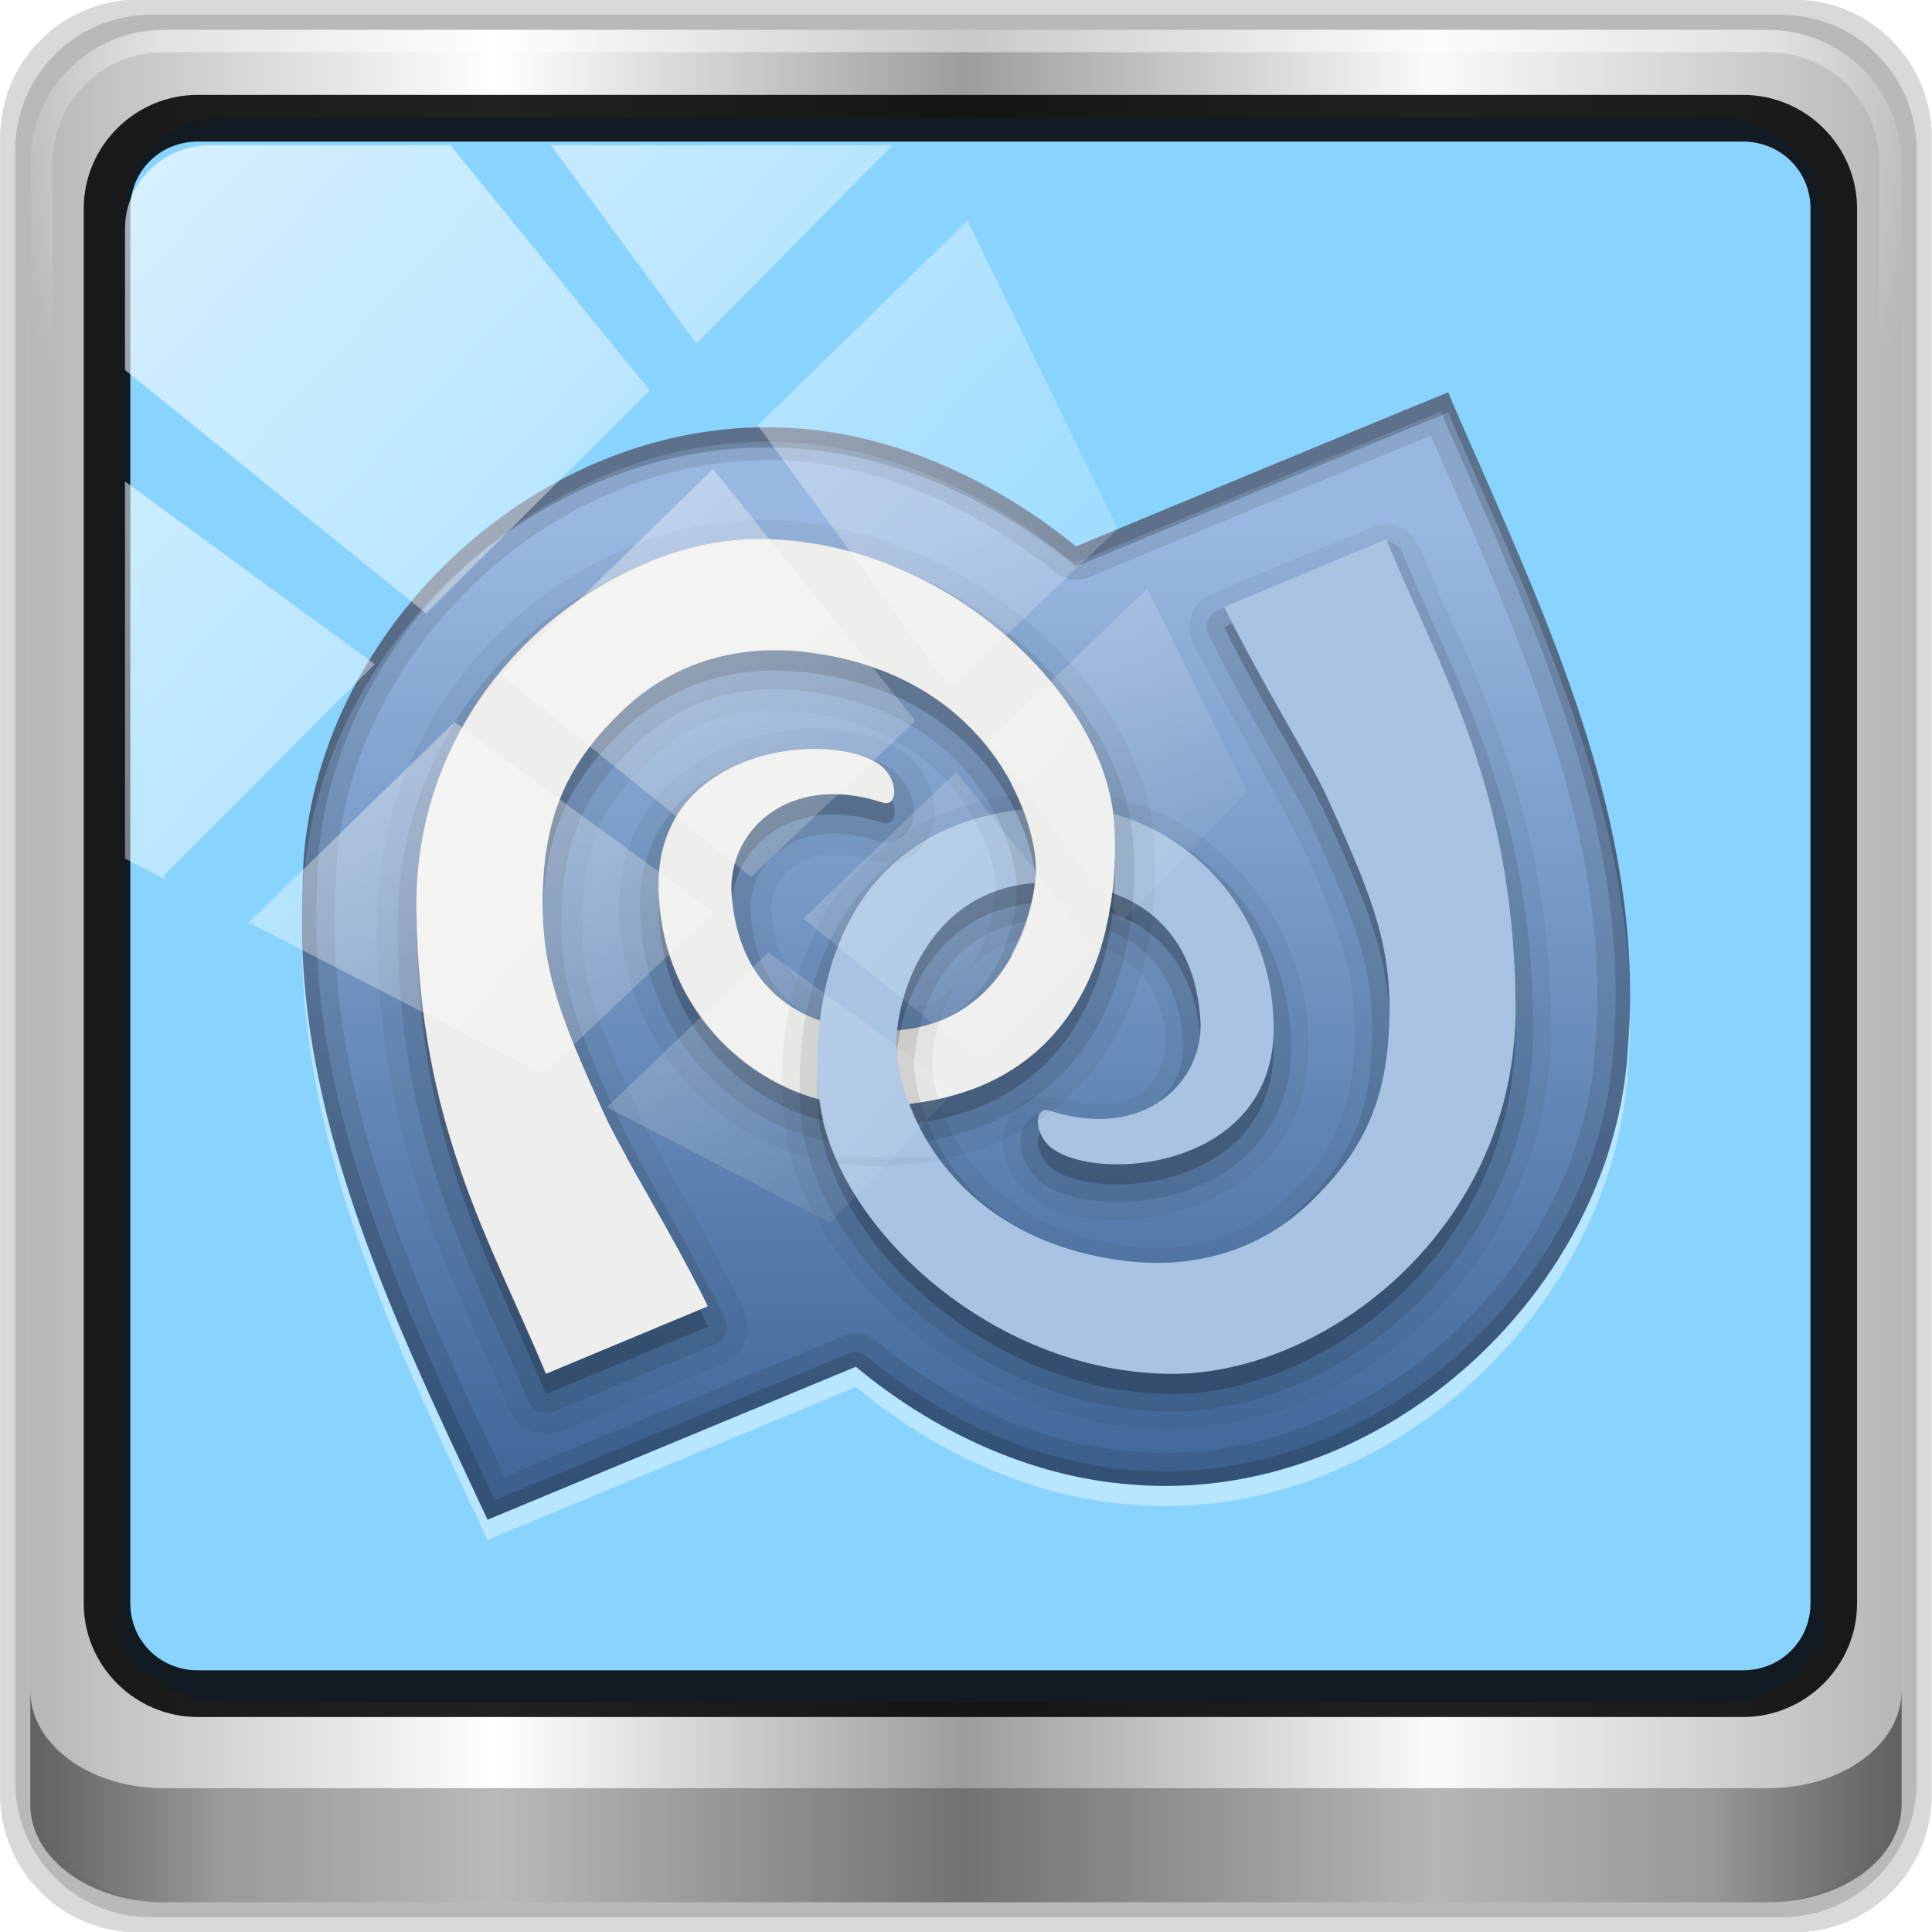 <?xml version="1.0" encoding="UTF-8" standalone="no"?>
<!-- Created with Inkscape (http://www.inkscape.org/) -->

<svg
   xmlns:dc="http://purl.org/dc/elements/1.1/"
   xmlns:cc="http://creativecommons.org/ns#"
   xmlns:rdf="http://www.w3.org/1999/02/22-rdf-syntax-ns#"
   xmlns:svg="http://www.w3.org/2000/svg"
   xmlns="http://www.w3.org/2000/svg"
   xmlns:xlink="http://www.w3.org/1999/xlink"
   xmlns:sodipodi="http://sodipodi.sourceforge.net/DTD/sodipodi-0.dtd"
   xmlns:inkscape="http://www.inkscape.org/namespaces/inkscape"
   width="96"
   height="96"
   id="svg2"
   version="1.1"
   inkscape:version="0.92.2 5c3e80d, 2017-08-06"
   sodipodi:docname="pattern-mono.svg">
  <script
     xlink:href=""
     id="script2985" />
  <defs
     id="defs4">
    <linearGradient
       id="linearGradient13990">
      <stop
         id="stop7736"
         offset="0"
         style="stop-color:#d0fcfb;stop-opacity:1;" />
      <stop
         id="stop7734"
         offset="0.125"
         style="stop-color:#4fe7e6;stop-opacity:1;" />
      <stop
         id="stop7732"
         offset="0.25"
         style="stop-color:#f5fdfd;stop-opacity:1;" />
      <stop
         style="stop-color:#b9e4ff;stop-opacity:1;"
         offset="1"
         id="stop13994" />
    </linearGradient>
    <linearGradient
       inkscape:collect="always"
       xlink:href="#linearGradient6139-0"
       id="linearGradient4098"
       gradientUnits="userSpaceOnUse"
       gradientTransform="matrix(1.135,0,0,1.134,-40.037,-46.788)"
       x1="6"
       y1="47"
       x2="90"
       y2="47" />
    <linearGradient
       id="linearGradient6139-0">
      <stop
         id="stop6141-2"
         offset="0"
         style="stop-color:#b7b7b7;stop-opacity:1;" />
      <stop
         style="stop-color:#ffffff;stop-opacity:1;"
         offset="0.25"
         id="stop6151-0" />
      <stop
         style="stop-color:#9d9d9d;stop-opacity:1;"
         offset="0.5"
         id="stop6147-1" />
      <stop
         id="stop6149-4"
         offset="0.75"
         style="stop-color:#fafafa;stop-opacity:1;" />
      <stop
         id="stop6143-4"
         offset="1"
         style="stop-color:#b7b7b7;stop-opacity:1;" />
    </linearGradient>
    <radialGradient
       inkscape:collect="always"
       xlink:href="#linearGradient4091-0-3-0-7"
       id="radialGradient4102"
       gradientUnits="userSpaceOnUse"
       gradientTransform="matrix(-1.217,0,0,-0.992,72.892,-67.903)"
       cx="48"
       cy="-27"
       fx="48"
       fy="-27"
       r="42" />
    <linearGradient
       id="linearGradient4091-0-3-0-7">
      <stop
         style="stop-color:#ffffff;stop-opacity:1;"
         offset="0"
         id="stop4093-3-6-4-2" />
      <stop
         id="stop4099-6-1-8-3"
         offset="0.8"
         style="stop-color:#ffffff;stop-opacity:1;" />
      <stop
         style="stop-color:#ffffff;stop-opacity:0;"
         offset="1"
         id="stop4095-1-0-7-9" />
    </linearGradient>
    <linearGradient
       inkscape:collect="always"
       xlink:href="#linearGradient3832-0-6-1-1"
       id="linearGradient4104"
       gradientUnits="userSpaceOnUse"
       gradientTransform="matrix(1.135,0,0,0.829,73.5,-20.037)"
       x1="-94"
       y1="82.984"
       x2="-10.188"
       y2="82.984" />
    <linearGradient
       id="linearGradient3832-0-6-1-1">
      <stop
         style="stop-color:#000000;stop-opacity:1;"
         offset="0"
         id="stop3834-6-3-7-1" />
      <stop
         id="stop3872-2-4"
         offset="0.1"
         style="stop-color:#000000;stop-opacity:0.588;" />
      <stop
         style="stop-color:#000000;stop-opacity:0.588;"
         offset="0.9"
         id="stop3844-6-2-7-6" />
      <stop
         style="stop-color:#000000;stop-opacity:1;"
         offset="1"
         id="stop3836-5-0-2-9" />
    </linearGradient>
    <filter
       id="filter3174-4"
       color-interpolation-filters="sRGB">
      <feGaussianBlur
         stdDeviation="1.71"
         id="feGaussianBlur3176-3" />
    </filter>
    <linearGradient
       gradientUnits="userSpaceOnUse"
       xlink:href="#linearGradient3873-7"
       id="linearGradient3879-8-8"
       y2="48"
       x2="80"
       y1="48"
       x1="16" />
    <linearGradient
       id="linearGradient3873-7">
      <stop
         offset="0"
         style="stop-color:#f0f0f0;stop-opacity:1"
         id="stop3875-0" />
      <stop
         offset="1"
         style="stop-color:#b4b4b4;stop-opacity:1"
         id="stop3877-20-4" />
    </linearGradient>
    <radialGradient
       gradientUnits="userSpaceOnUse"
       xlink:href="#linearGradient3674-5-0"
       id="radialGradient3682-9"
       fy="48"
       fx="48"
       r="32"
       cy="48"
       cx="48" />
    <linearGradient
       id="linearGradient3674-5-0">
      <stop
         offset="0"
         style="stop-color:#ffffff;stop-opacity:1"
         id="stop3676-0-2" />
      <stop
         offset="0.3"
         style="stop-color:#ffffff;stop-opacity:1"
         id="stop3684-9" />
      <stop
         offset="0.9"
         style="stop-color:#f0f0f0;stop-opacity:1"
         id="stop3925-8-3" />
      <stop
         offset="1"
         style="stop-color:#d2d2d2;stop-opacity:1"
         id="stop3678-8-8" />
    </linearGradient>
    <filter
       id="filter3944-7"
       color-interpolation-filters="sRGB">
      <feGaussianBlur
         stdDeviation="0.436"
         id="feGaussianBlur3946-6" />
    </filter>
    <radialGradient
       gradientUnits="userSpaceOnUse"
       xlink:href="#linearGradient3893-7"
       id="radialGradient3901-4"
       fy="46.058"
       fx="48.001"
       r="3"
       cy="46.058"
       cx="48.001" />
    <linearGradient
       id="linearGradient3893-7">
      <stop
         offset="0"
         style="stop-color:#ffffff;stop-opacity:1"
         id="stop3895-3" />
      <stop
         offset="1"
         style="stop-color:#a2a2a2;stop-opacity:1"
         id="stop3897-5" />
    </linearGradient>
    <linearGradient
       gradientTransform="matrix(0,1,-1,0,96,0)"
       gradientUnits="userSpaceOnUse"
       xlink:href="#linearGradient3899-9"
       id="linearGradient3905-4"
       y2="48"
       x2="83"
       y1="48"
       x1="13" />
    <linearGradient
       id="linearGradient3899-9">
      <stop
         offset="0"
         style="stop-color:#ffffff;stop-opacity:1"
         id="stop3901-8" />
      <stop
         offset="0.5"
         style="stop-color:#ffffff;stop-opacity:0.412"
         id="stop3981-6" />
      <stop
         offset="1"
         style="stop-color:#868686;stop-opacity:1"
         id="stop3903-5" />
    </linearGradient>
    <linearGradient
       gradientTransform="matrix(0,1,-1,0,96,0)"
       gradientUnits="userSpaceOnUse"
       xlink:href="#linearGradient3917-6-8"
       id="linearGradient3923-1-6"
       y2="48"
       x2="120"
       y1="48"
       x1="17" />
    <linearGradient
       id="linearGradient3917-6-8">
      <stop
         offset="0"
         style="stop-color:#000000;stop-opacity:1"
         id="stop3919-2" />
      <stop
         offset="1"
         style="stop-color:#000000;stop-opacity:0"
         id="stop3921-7" />
    </linearGradient>
    <linearGradient
       gradientUnits="userSpaceOnUse"
       xlink:href="#linearGradient3983-2"
       id="linearGradient3973-9"
       y2="60"
       x2="53"
       y1="60"
       x1="43" />
    <linearGradient
       id="linearGradient3983-2">
      <stop
         offset="0"
         style="stop-color:#ffffff;stop-opacity:1"
         id="stop3985-6" />
      <stop
         offset="1"
         style="stop-color:#868686;stop-opacity:1"
         id="stop3989-2" />
    </linearGradient>
    <radialGradient
       gradientUnits="userSpaceOnUse"
       xlink:href="#linearGradient3674-5-0"
       id="radialGradient3979-6"
       fy="60"
       fx="48"
       r="5"
       cy="60"
       cx="48" />
    <linearGradient
       id="linearGradient13087">
      <stop
         offset="0"
         style="stop-color:#ffffff;stop-opacity:1"
         id="stop13089" />
      <stop
         offset="0.3"
         style="stop-color:#ffffff;stop-opacity:1"
         id="stop13091" />
      <stop
         offset="0.9"
         style="stop-color:#f0f0f0;stop-opacity:1"
         id="stop13093" />
      <stop
         offset="1"
         style="stop-color:#d2d2d2;stop-opacity:1"
         id="stop13095" />
    </linearGradient>
    <clipPath
       id="clipPath2973-9">
      <rect
         style="fill:url(#linearGradient2977);fill-opacity:1;fill-rule:nonzero;stroke:none"
         id="rect2975-6"
         y="6"
         x="6"
         ry="6"
         rx="6"
         height="84"
         width="84" />
    </clipPath>
    <linearGradient
       inkscape:collect="always"
       xlink:href="#linearGradient12946"
       id="linearGradient12954"
       x1="9.078"
       y1="3.013"
       x2="56.28"
       y2="-34.779"
       gradientUnits="userSpaceOnUse" />
    <linearGradient
       inkscape:collect="always"
       id="linearGradient12946">
      <stop
         style="stop-color:#ffffff;stop-opacity:1;"
         offset="0"
         id="stop12948" />
      <stop
         style="stop-color:#ffffff;stop-opacity:0;"
         offset="1"
         id="stop12950" />
    </linearGradient>
    <linearGradient
       gradientTransform="scale(1.006,0.994)"
       gradientUnits="userSpaceOnUse"
       id="ButtonShadow-84"
       y2="7.017"
       x2="45.448"
       y1="92.54"
       x1="45.448">
      <stop
         offset="0"
         style="stop-color:#000000;stop-opacity:1"
         id="stop3750-2" />
      <stop
         offset="1"
         style="stop-color:#000000;stop-opacity:0.588"
         id="stop3752-62" />
    </linearGradient>
    <filter
       id="filter3174-04"
       color-interpolation-filters="sRGB">
      <feGaussianBlur
         stdDeviation="1.71"
         id="feGaussianBlur3176-25" />
    </filter>
    <linearGradient
       gradientTransform="matrix(-0.263,0,0,0.259,574.04,-3860.516)"
       gradientUnits="userSpaceOnUse"
       xlink:href="#linearGradient7985"
       id="linearGradient2983"
       y2="14844.775"
       x2="2128.552"
       y1="15026.778"
       x1="2128.552" />
    <linearGradient
       id="linearGradient7985">
      <stop
         offset="0"
         style="stop-color:#42699a;stop-opacity:1"
         id="stop7991" />
      <stop
         offset="1"
         style="stop-color:#99b8e1;stop-opacity:1"
         id="stop7989" />
    </linearGradient>
    <clipPath
       id="clipPath3939">
      <path
         style="opacity:0.472;fill:#00ffff;fill-opacity:1;fill-rule:evenodd;stroke:none"
         id="path3941"
         inkscape:connector-curvature="0"
         d="m 71.969,20 c -4.314,1.766 -18.155,7.513 -18.5,7.656 -3.87,-3.15 -8.912,-5.598 -14.125,-5.875 -12.646,-0.793 -24.276,10.395 -24.312,22.812 -0.555,11.18 4.563,21.529 9.188,31.406 3.869,-1.609 17.958,-7.446 18.312,-7.594 3.798,3.164 8.648,5.478 13.719,5.844 12.444,1.041 24.024,-9.655 24.656,-21.781 0.903,-11.343 -4.344,-21.858 -8.75,-32 C 72.092,20.311 72.033,20.158 71.969,20 z m -34.25,7.312 c 9.15,-0.001 17.201,7.683 17.625,14.062 0.356,5.345 -1.411,12.956 -10.156,13.969 0.324,0.863 0.769,1.77 1.406,2.656 L 41.5,58 c -0.414,-0.963 -0.668,-1.932 -0.781,-2.875 -4.223,-1.122 -7.977,-5.099 -8,-10.625 -0.03,-7.051 8.828,-7.733 11.062,-5.938 0.868,0.697 0.831,2.062 0.062,1.812 -4.772,-1.549 -7.719,1.526 -7.5,4.562 0.228,3.163 1.73,5.345 4.406,6.281 C 40.879,50.143 41.105,49.054 41.469,48 l 4.312,0 c -0.717,1.252 -1.077,2.61 -1.188,3.688 5.442,-0.419 6.996,-5.969 6.844,-8.312 -0.197,-3.033 -2.84,-9.298 -11.094,-10.438 -3.897,-0.538 -7.109,0.626 -9.469,2.906 -2.359,2.28 -3.712,4.664 -3.906,8.531 -0.2,4 0.693,6.345 3.094,11.594 0.857,1.874 3.239,5.651 5.094,9.438 L 27.125,68.75 C 24.396,62.165 20.768,56.379 20.688,45.625 20.604,34.515 30.161,27.313 37.719,27.312 z" />
    </clipPath>
    <linearGradient
       gradientTransform="translate(0.212,-0.181)"
       y2="14.514"
       x2="50.528"
       y1="-28.642"
       x1="2.771"
       gradientUnits="userSpaceOnUse"
       id="linearGradient4767"
       xlink:href="#linearGradient12946"
       inkscape:collect="always" />
    <clipPath
       clipPathUnits="userSpaceOnUse"
       id="clipPath4156-4-1">
      <path
         style="opacity:0.6;fill:#ffffff;fill-opacity:1;stroke:none"
         d="m 27.046,-55.695 -14.214,13.321 h 0.061 l 15.653,21.771 10.231,-10.546 C 38.562,-32.302 27.468,-54.819 27.046,-55.695 Z M 9.647,-39.383 -5.241,-25.321 15.988,-7.806 26.372,-18.383 Z m 31.491,12.951 -9.741,9.714 8.945,12.458 7.781,-7.555 z m -49.84,4.379 -13.754,12.982 26.283,13.846 0.061,-0.062 -0.123,-0.062 L 13.599,-5.401 -8.702,-22.053 Z m 38.015,7.401 -9.803,9.775 11.579,9.559 7.628,-7.401 -8.669,-11.009 z m 20.187,5.674 -7.383,7.216 6.188,8.542 5.82,-6.137 z m -32.195,6.322 -9.557,9.498 13.662,7.185 7.934,-7.678 z m 23.312,2.374 -7.107,6.938 8.363,6.907 5.361,-5.674 -0.061,-0.092 -0.092,0.123 -6.464,-8.203 z m -8.73,8.542 -7.505,7.339 10.354,5.458 c 1.397,-1.321 5.675,-6.123 5.851,-6.322 z"
         id="path4158-0-8"
         inkscape:connector-curvature="0" />
    </clipPath>
  </defs>
  <sodipodi:namedview
     id="base"
     pagecolor="#ffffff"
     bordercolor="#666666"
     borderopacity="1.0"
     inkscape:pageopacity="0.0"
     inkscape:pageshadow="2"
     inkscape:zoom="2.9347153"
     inkscape:cx="63.624586"
     inkscape:cy="108.6561"
     inkscape:current-layer="g12958"
     showgrid="true"
     inkscape:document-units="px"
     inkscape:grid-bbox="true"
     inkscape:showpageshadow="false"
     gridtolerance="1"
     guidetolerance="1"
     objecttolerance="1"
     inkscape:window-width="1280"
     inkscape:window-height="976"
     inkscape:window-x="0"
     inkscape:window-y="20"
     inkscape:window-maximized="1" />
  <g
     id="layer1"
     inkscape:label="Layer 1"
     inkscape:groupmode="layer"
     transform="translate(0,32)">
    <g
       transform="matrix(0.975,0,0,0.977,33.899,9.657)"
       id="g12958">
      <path
         inkscape:connector-curvature="0"
         id="path3315"
         d="m 55.463,-41.269 -82.003,0 c -3.786,0 -6.834,3.043 -6.834,6.823 l 0,81.88 c 0,3.78 3.048,6.823 6.834,6.823 l 82.003,0 c 3.786,0 6.834,-3.043 6.834,-6.823 l 0,-81.88 c 0,-3.78 -3.048,-6.823 -6.834,-6.823 z"
         style="opacity:0.15;fill:#000000;fill-opacity:1;fill-rule:nonzero;stroke:none;display:inline"
         transform="matrix(1.029,0,0,1.029,-0.42,-0.189)" />
      <path
         style="opacity:0.15;fill:#000000;fill-opacity:1;fill-rule:nonzero;stroke:none;display:inline"
         d="m 54.822,-40.522 -80.722,0 c -3.727,0 -6.727,2.996 -6.727,6.717 l 0,80.6 c 0,3.721 3,6.717 6.727,6.717 l 80.722,0 c 3.727,0 6.727,-2.996 6.727,-6.717 l 0,-80.6 c 0,-3.721 -3,-6.717 -6.727,-6.717 z"
         id="path4112"
         inkscape:connector-curvature="0"
         transform="matrix(1.029,0,0,1.029,-0.42,-0.189)" />
      <path
         inkscape:connector-curvature="0"
         id="rect4251-1"
         d="m 55.334,-41.119 -81.747,0 c -3.774,0 -6.812,3.034 -6.812,6.802 l 0,81.624 c 0,3.768 3.038,6.802 6.812,6.802 l 81.747,0 c 3.774,0 6.812,-3.034 6.812,-6.802 l 0,-81.624 c 0,-3.768 -3.038,-6.802 -6.812,-6.802 z"
         style="fill:url(#linearGradient4098);fill-opacity:1;fill-rule:nonzero;stroke:none;display:inline" />
      <path
         sodipodi:nodetypes="sscccsccscccsss"
         inkscape:connector-curvature="0"
         id="path3400-6"
         d="m -23.328,-36.656 c -2.95,0 -5.292,2.409 -5.292,5.443 v 22.556 7.621 42.017 c 1.133,1.773 3.066,2.96 5.292,2.96 h 4.234 67.741 4.234 c 2.226,0 4.159,-1.187 5.292,-2.96 V -1.036 -8.656 -31.213 c 0,-3.034 -2.342,-5.443 -5.292,-5.443 z"
         style="display:inline;opacity:1;fill:#89d4ff;fill-opacity:1;fill-rule:nonzero;stroke:none;stroke-width:1.135" />
      <path
         inkscape:connector-curvature="0"
         id="path4236-5"
         d="m -26.413,-41.119 c -3.774,0 -6.812,3.034 -6.812,6.802 v 17.005 h 1.135 v -17.005 c 0,-3.16 2.512,-5.668 5.677,-5.668 h 81.747 c 3.165,0 5.677,2.508 5.677,5.668 v 17.005 h 1.135 v -17.005 c 0,-3.768 -3.038,-6.802 -6.812,-6.802 z"
         style="display:inline;opacity:0.45;fill:url(#radialGradient4102);fill-opacity:1;fill-rule:nonzero;stroke:none;stroke-width:1.135" />
      <path
         style="opacity:0.47;fill:url(#linearGradient4104);fill-opacity:1;fill-rule:nonzero;stroke:none;stroke-width:1.135"
         d="m -33.225,43.337 v 0.829 0.829 0.829 1.657 1.657 c 0,2.754 3.038,4.972 6.812,4.972 h 81.747 c 3.774,0 6.812,-2.217 6.812,-4.972 V 47.48 45.823 44.994 44.165 43.337 c 0,2.754 -3.038,4.972 -6.812,4.972 h -81.747 c -3.774,0 -6.812,-2.217 -6.812,-4.972 z"
         id="path4242-5"
         inkscape:connector-curvature="0" />
      <rect
         width="86"
         height="85"
         rx="6"
         ry="6"
         x="5"
         y="7"
         id="rect3745-58"
         style="opacity:0.9;fill:url(#ButtonShadow-84);fill-opacity:1;fill-rule:nonzero;stroke:none;filter:url(#filter3174-04)"
         transform="matrix(1.026,0,0,1.024,-114.245,109.26)" />
      <path
         d="m 39.037,-22.688 c -4.424,1.808 -18.609,7.695 -18.963,7.842 -3.969,-3.226 -9.131,-5.732 -14.477,-6.015 -12.969,-0.812 -24.897,10.65 -24.934,23.366 -0.569,11.448 4.681,22.035 9.423,32.149 3.968,-1.647 18.395,-7.632 18.759,-7.784 3.895,3.24 8.884,5.627 14.084,6.001 12.761,1.066 24.621,-9.906 25.269,-22.322 0.926,-11.614 -4.454,-22.359 -8.972,-32.744 -0.066,-0.162 -0.124,-0.331 -0.189,-0.493 z"
         inkscape:connector-curvature="0"
         id="path3603"
         style="display:inline;fill:url(#linearGradient2983);fill-opacity:1;fill-rule:evenodd;stroke:none;stroke-width:1.025" />
      <path
         d="m -6.956,27.235 c -2.799,-6.742 -6.509,-12.684 -6.591,-23.695 -0.085,-11.376 9.72,-18.742 17.47,-18.743 9.383,-0.001 17.639,7.885 18.074,14.417 C 22.39,5.108 20.282,13.681 9.403,13.617 4.209,13.587 -1.189,9.09 -1.217,2.399 c -0.031,-7.22 9.058,-7.925 11.35,-6.086 0.89,0.714 0.863,2.127 0.075,1.872 C 5.314,-3.401 2.291,-0.276 2.516,2.833 2.82,7.052 5.335,9.561 9.843,9.775 16.346,10.082 18.167,3.788 18,1.234 17.798,-1.872 15.077,-8.26 6.613,-9.427 c -3.997,-0.55 -7.309,0.641 -9.728,2.975 -2.419,2.335 -3.78,4.749 -3.978,8.709 -0.206,4.096 0.693,6.5 3.155,11.874 0.879,1.919 3.335,5.792 5.237,9.669 l -8.255,3.434 z"
         inkscape:connector-curvature="0"
         id="path3607"
         style="display:inline;fill:#eeeeec;fill-opacity:1;fill-rule:evenodd;stroke:none;stroke-width:1.025" />
      <path
         d="m 35.549,-15.968 c -2.952,1.186 -5.933,2.408 -8.845,3.68 -1.095,0.641 -1.043,2.147 -0.299,3.054 2.689,5.323 6.247,10.329 7.617,16.218 0.609,3.678 0.271,7.961 -2.619,10.658 -2.294,2.728 -6.113,3.726 -9.532,2.95 -4.529,-0.627 -8.66,-4.257 -9.139,-8.912 -0.007,-3.024 1.981,-6.53 5.333,-6.585 2.52,-0.238 5.545,0.81 6.244,3.506 0.895,2.006 -0.039,4.763 -2.488,4.919 -1.774,0.273 -4.29,-1.482 -5.267,0.885 -0.905,2.35 1.358,4.554 3.595,4.8 4.513,0.887 9.963,-1.257 11.392,-5.912 C 33.288,6.855 28.834,-0.352 22.412,-1.975 16.884,-3.284 10.273,-1.309 7.313,3.77 5.119,7.579 4.513,12.314 5.615,16.56 7.728,22.882 13.543,27.514 19.828,29.333 c 5.907,1.82 12.486,0.047 17.095,-3.943 5.031,-4.128 7.793,-10.728 7.315,-17.202 C 44.117,1.315 41.951,-5.322 39.021,-11.482 c -0.726,-1.269 -0.977,-2.838 -1.902,-3.974 -0.412,-0.419 -0.993,-0.568 -1.57,-0.512 z"
         inkscape:connector-curvature="0"
         id="path3880"
         style="display:inline;opacity:0.05;fill:#000000;fill-opacity:1;fill-rule:evenodd;stroke:none;stroke-width:1.025" />
      <path
         d="m 35.773,-15.072 a 0.891,0.889 0 0 0 -0.256,0.064 l -8.236,3.424 a 0.891,0.889 0 0 0 -0.449,1.216 c 1.932,3.939 4.416,7.899 5.224,9.664 2.454,5.358 3.275,7.541 3.077,11.487 -0.189,3.771 -1.396,5.855 -3.717,8.096 -2.238,2.159 -5.215,3.238 -8.973,2.72 -4.026,-0.555 -6.605,-2.307 -8.236,-4.288 -1.631,-1.981 -2.285,-4.232 -2.371,-5.568 -0.067,-1.022 0.3,-3.118 1.41,-4.768 1.11,-1.65 2.838,-2.924 5.8,-2.784 2.097,0.099 3.595,0.72 4.647,1.728 1.051,1.008 1.686,2.438 1.827,4.384 0.09,1.248 -0.446,2.505 -1.538,3.296 -1.092,0.79 -2.735,1.172 -4.967,0.448 -0.426,-0.138 -1.049,-0.06 -1.378,0.288 -0.329,0.348 -0.387,0.765 -0.385,1.12 0.006,0.71 0.322,1.446 0.993,1.984 0.818,0.656 1.946,0.936 3.237,1.024 1.291,0.088 2.735,-0.048 4.134,-0.512 2.798,-0.928 5.433,-3.313 5.416,-7.296 C 30.999,3.489 25.232,-1.44 19.525,-1.473 13.85,-1.507 10.231,0.823 8.245,3.935 6.258,7.046 5.828,10.837 6.033,13.918 c 0.241,3.614 2.56,7.368 5.993,10.272 3.433,2.903 8.038,4.961 12.979,4.96 C 33.321,29.149 43.457,21.392 43.368,9.502 43.284,-1.707 39.465,-7.873 36.702,-14.529 a 0.891,0.889 0 0 0 -0.929,-0.544 z"
         inkscape:connector-curvature="0"
         id="path3875"
         style="display:inline;opacity:0.1;fill:#000000;fill-opacity:1;fill-rule:evenodd;stroke:none;stroke-width:1.025" />
      <path
         d="M 35.879,-14.179 C 38.678,-7.437 42.388,-1.495 42.471,9.516 42.556,20.893 32.75,28.258 25,28.259 15.617,28.26 7.361,20.374 6.926,13.843 6.533,7.948 8.641,-0.626 19.52,-0.561 24.715,-0.531 30.112,3.966 30.141,10.657 c 0.031,7.22 -9.058,7.925 -11.35,6.086 -0.89,-0.714 -0.863,-2.127 -0.075,-1.872 4.893,1.586 7.917,-1.54 7.692,-4.649 C 26.103,6.004 23.588,3.495 19.08,3.281 12.577,2.974 10.757,9.268 10.923,11.822 c 0.202,3.106 2.923,9.494 11.387,10.66 3.997,0.551 7.309,-0.641 9.728,-2.975 2.419,-2.335 3.78,-4.749 3.978,-8.709 0.206,-4.096 -0.693,-6.5 -3.155,-11.874 -0.879,-1.92 -3.335,-5.792 -5.237,-9.67 l 8.254,-3.435 z"
         inkscape:connector-curvature="0"
         id="path3871"
         style="display:inline;opacity:0.2;fill:#000000;fill-opacity:1;fill-rule:evenodd;stroke:none;stroke-width:1.025" />
      <path
         d="M 35.879,-15.203 C 38.678,-8.461 42.388,-2.519 42.471,8.492 42.556,19.869 32.75,27.234 25,27.235 15.617,27.236 7.361,19.35 6.926,12.819 6.533,6.924 8.641,-1.65 19.52,-1.585 24.715,-1.555 30.112,2.942 30.141,9.633 30.171,16.853 21.083,17.558 18.791,15.719 17.901,15.005 17.928,13.593 18.716,13.847 23.609,15.433 26.632,12.308 26.408,9.199 26.103,4.98 23.588,2.471 19.08,2.257 12.577,1.95 10.757,8.244 10.923,10.798 c 0.202,3.106 2.923,9.494 11.387,10.66 3.997,0.551 7.309,-0.641 9.728,-2.975 2.419,-2.335 3.78,-4.749 3.978,-8.709 0.206,-4.096 -0.693,-6.5 -3.155,-11.874 -0.879,-1.92 -3.335,-5.792 -5.237,-9.67 l 8.254,-3.435 z"
         inkscape:connector-curvature="0"
         id="path3611"
         style="display:inline;fill:#a9c4e3;fill-opacity:1;fill-rule:evenodd;stroke:none;stroke-width:1.025" />
      <path
         d="m 3.91,-15.227 c -7.75,8.78e-4 -17.54,7.369 -17.455,18.745 0.083,11.011 3.808,16.959 6.607,23.701 L 1.297,23.784 C 0.562,22.285 -0.243,20.851 -1.021,19.466 H -2.845 V 16.178 C -3.293,15.375 -3.683,14.656 -3.93,14.117 -6.391,8.743 -7.291,6.338 -7.085,2.242 c 0.199,-3.96 1.574,-6.351 3.994,-8.686 2.419,-2.334 5.717,-3.544 9.713,-2.993 4.003,0.552 6.706,2.281 8.481,4.269 h 1.676 v 2.454 c 0.763,1.466 1.165,2.879 1.233,3.926 0.074,1.135 -0.286,3.006 -1.233,4.711 v 5.839 C 21.276,8.928 22.285,3.389 22.006,-0.8 21.57,-7.332 13.293,-15.228 3.91,-15.227 Z"
         inkscape:connector-curvature="0"
         id="path3613"
         style="display:inline;fill:#eeeeec;fill-opacity:1;fill-rule:evenodd;stroke:none;stroke-width:1.025" />
      <path
         d="m -19.38,4.895 c -0.108,10.923 4.901,21.074 9.454,30.783 3.968,-1.647 18.416,-7.624 18.779,-7.776 3.895,3.24 8.869,5.61 14.069,5.984 12.761,1.066 24.637,-9.887 25.285,-22.303 0.079,-0.986 0.104,-1.97 0.096,-2.944 -0.014,0.635 -0.045,1.279 -0.096,1.92 C 47.559,22.975 35.683,33.927 22.922,32.861 17.722,32.487 12.749,30.117 8.853,26.878 8.49,27.029 -5.958,33.006 -9.926,34.653 -14.336,25.248 -19.18,15.43 -19.38,4.895 Z"
         inkscape:connector-curvature="0"
         id="path3838"
         style="display:inline;opacity:0.4;fill:#ffffff;fill-opacity:1;fill-rule:evenodd;stroke:none;stroke-width:1.025" />
      <path
         d="m 39.042,-22.688 c -4.424,1.808 -18.618,7.693 -18.972,7.84 -3.969,-3.226 -9.139,-5.732 -14.485,-6.016 C -7.384,-21.676 -19.311,-10.221 -19.348,2.495 -19.917,13.942 -14.669,24.539 -9.926,34.653 -5.958,33.006 8.49,27.029 8.853,26.878 c 3.895,3.24 8.869,5.61 14.069,5.984 12.761,1.066 24.637,-9.887 25.285,-22.303 0.926,-11.614 -4.455,-22.381 -8.973,-32.767 -0.066,-0.162 -0.127,-0.318 -0.192,-0.48 z m -0.897,2.208 c 4.425,10.097 9.246,20.261 8.396,30.911 a 1.684,1.682 0 0 0 0,0.032 C 45.945,21.864 34.77,32.176 23.05,31.197 18.282,30.854 13.607,28.645 9.943,25.598 A 1.684,1.682 0 0 0 8.213,25.31 C 7.967,25.412 -3.998,30.378 -9.061,32.477 -13.601,22.807 -18.197,12.953 -17.681,2.591 a 1.684,1.682 0 0 0 0.032,-0.096 C -17.615,-9.174 -6.428,-19.946 5.489,-19.2 c 4.879,0.259 9.779,2.62 13.524,5.664 a 1.684,1.682 0 0 0 1.698,0.256 c 0.299,-0.124 12.063,-4.993 17.434,-7.2 z"
         inkscape:connector-curvature="0"
         id="path3855"
         style="display:inline;opacity:0.1;fill:#000000;fill-opacity:1;fill-rule:evenodd;stroke:none;stroke-width:1.025" />
      <path
         d="m 39.042,-22.688 c -4.424,1.808 -18.618,7.693 -18.972,7.84 -3.969,-3.226 -9.139,-5.732 -14.485,-6.016 C -7.384,-21.676 -19.311,-10.221 -19.348,2.495 -19.917,13.942 -14.669,24.539 -9.926,34.653 -5.958,33.006 8.49,27.029 8.853,26.878 c 3.895,3.24 8.869,5.61 14.069,5.984 12.761,1.066 24.637,-9.887 25.285,-22.303 0.926,-11.614 -4.455,-22.381 -8.973,-32.767 -0.066,-0.162 -0.127,-0.318 -0.192,-0.48 z m -0.385,0.992 c 4.508,10.34 9.712,20.921 8.813,32.191 a 0.748,0.747 0 0 0 0,0.032 C 46.845,22.492 35.285,33.152 22.986,32.125 17.978,31.765 13.127,29.456 9.334,26.302 A 0.748,0.747 0 0 0 8.565,26.174 C 8.256,26.302 -5.015,31.783 -9.541,33.661 -14.201,23.741 -19.156,13.481 -18.611,2.527 a 0.748,0.747 0 0 0 0,-0.032 c 0.036,-12.25 11.662,-23.405 24.163,-22.623 5.139,0.272 10.167,2.711 14.037,5.856 a 0.748,0.747 0 0 0 0.769,0.128 c 0.329,-0.137 13.396,-5.542 18.299,-7.552 z"
         inkscape:connector-curvature="0"
         id="path3847"
         style="display:inline;opacity:0.15;fill:#000000;fill-opacity:1;fill-rule:evenodd;stroke:none;stroke-width:1.025" />
      <path
         d="m 39.042,-22.688 c -4.424,1.808 -18.618,7.693 -18.972,7.84 -3.969,-3.226 -9.139,-5.732 -14.485,-6.016 -12.969,-0.812 -24.895,10.644 -24.932,23.359 -0.017,0.342 0.007,0.684 0,1.024 0.037,-12.715 11.964,-24.171 24.932,-23.359 5.346,0.283 10.516,2.79 14.485,6.016 0.354,-0.147 14.548,-6.032 18.972,-7.84 0.066,0.162 0.126,0.318 0.192,0.48 3.953,9.087 8.566,18.467 9.037,28.447 -0.189,-10.364 -4.949,-20.074 -9.037,-29.471 -0.066,-0.162 -0.127,-0.318 -0.192,-0.48 z"
         inkscape:connector-curvature="0"
         id="path3862"
         style="display:inline;opacity:0.2;fill:#000000;fill-opacity:1;fill-rule:evenodd;stroke:none;stroke-width:1.025" />
      <g
         clip-path="url(#clipPath3939)"
         id="g3896"
         style="display:inline"
         transform="matrix(1.026,0,0,1.024,-34.762,-43.167)">
        <path
           inkscape:connector-curvature="0"
           d="m 37.719,26.344 c -8.806,0.001 -19.092,8.031 -19,20.281 0.084,11.198 3.915,17.518 6.562,23.906 -0.001,-0.003 0.095,0.19 0.094,0.188 -0.001,-0.003 0.095,0.159 0.094,0.156 -0.002,-0.002 0.127,0.159 0.125,0.156 -0.002,-0.002 0.127,0.158 0.125,0.156 -0.002,-0.002 0.159,0.127 0.156,0.125 -0.002,-0.002 0.159,0.095 0.156,0.094 -0.003,-0.002 0.19,0.126 0.188,0.125 -0.003,-0.001 0.159,0.064 0.156,0.062 -0.003,-0.001 0.19,0.063 0.188,0.062 -0.003,-8.21e-4 0.19,0.063 0.188,0.062 -0.003,-5.39e-4 0.222,0.032 0.219,0.031 -0.003,-2.51e-4 0.19,-3.8e-5 0.188,0 -0.003,3.8e-5 0.19,-0.032 0.188,-0.031 -0.003,3.28e-4 0.19,-0.032 0.188,-0.031 -0.003,6.14e-4 0.19,-0.032 0.188,-0.031 -0.003,8.94e-4 0.19,-0.064 0.188,-0.062 L 35.938,68.25 a 1.04,1.04 0 0 0 0.031,-0.031 c -0.003,0.001 0.159,-0.064 0.156,-0.062 -0.003,0.002 0.19,-0.127 0.188,-0.125 -0.002,0.002 0.159,-0.127 0.156,-0.125 -0.002,0.002 0.127,-0.127 0.125,-0.125 -0.002,0.002 0.127,-0.159 0.125,-0.156 -0.002,0.002 0.127,-0.159 0.125,-0.156 -0.002,0.003 0.095,-0.19 0.094,-0.188 -0.001,0.003 0.064,-0.19 0.062,-0.188 -10e-4,0.003 0.063,-0.19 0.062,-0.188 -7.44e-4,0.003 0.063,-0.19 0.062,-0.188 -4.5e-4,0.003 1.52e-4,-0.222 0,-0.219 -1.52e-4,0.003 -1.48e-4,-0.19 0,-0.188 1.48e-4,0.003 -4.47e-4,-0.19 0,-0.188 4.47e-4,0.003 -0.063,-0.222 -0.062,-0.219 7.41e-4,0.003 -0.064,-0.19 -0.062,-0.188 10e-4,0.003 -0.064,-0.159 -0.062,-0.156 a 1.04,1.04 0 0 0 0,-0.031 C 35.02,61.615 32.57,57.644 31.875,56.125 29.487,50.903 28.753,49.173 28.938,45.5 c 0.173,-3.462 1.165,-5.144 3.312,-7.219 1.961,-1.895 4.44,-2.84 7.812,-2.375 3.668,0.506 5.879,2.069 7.312,3.812 1.424,1.731 2.028,3.77 2.094,4.781 0.04,0.622 -0.314,2.617 -1.219,3.969 -0.934,1.397 -2.118,2.401 -4.656,2.281 -1.842,-0.087 -3.037,-0.632 -3.844,-1.406 -0.806,-0.774 -1.315,-1.831 -1.438,-3.531 -0.06,-0.826 0.333,-1.694 1.094,-2.25 0.769,-0.563 1.934,-0.901 3.844,-0.281 0.884,0.287 1.771,0.114 2.469,-0.625 0.559,-0.592 0.691,-1.347 0.688,-1.844 -0.008,-1.023 -0.466,-2.083 -1.375,-2.812 -1.07,-0.859 -2.43,-1.155 -3.812,-1.25 -1.409,-0.097 -2.928,0.061 -4.438,0.562 -3.073,1.021 -6.05,3.806 -6.031,8.188 0.032,7.595 6.107,12.902 12.312,12.938 5.839,0.034 9.803,-2.402 11.938,-5.75 2.121,-3.328 2.524,-7.267 2.312,-10.438 -0.263,-3.955 -2.697,-7.83 -6.219,-10.812 -3.526,-2.986 -8.248,-5.094 -13.375,-5.094 z"
           id="path3894"
           style="opacity:0.05;fill:#000000;fill-opacity:1;fill-rule:evenodd;stroke:none" />
        <path
           inkscape:connector-curvature="0"
           d="m 37.719,27.375 c -8.161,9.28e-4 -18.056,7.592 -17.969,19.25 0.082,10.965 3.81,17.009 6.5,23.5 a 0.95,0.95 0 0 0 1.25,0.5 l 8.031,-3.344 A 0.95,0.95 0 0 0 36,66 c -1.886,-3.851 -4.281,-7.729 -5.062,-9.438 -2.393,-5.232 -3.224,-7.284 -3.031,-11.125 0.184,-3.666 1.373,-5.73 3.625,-7.906 2.166,-2.093 5.044,-3.159 8.688,-2.656 3.907,0.539 6.39,2.268 7.969,4.188 1.579,1.92 2.229,4.09 2.312,5.375 0.063,0.975 -0.304,3.024 -1.375,4.625 -1.071,1.601 -2.734,2.854 -5.594,2.719 -2.03,-0.096 -3.492,-0.719 -4.5,-1.688 -1.008,-0.968 -1.614,-2.333 -1.75,-4.219 -0.086,-1.19 0.457,-2.394 1.5,-3.156 1.043,-0.763 2.626,-1.137 4.781,-0.438 0.436,0.142 1.065,0.018 1.406,-0.344 0.342,-0.362 0.409,-0.764 0.406,-1.125 -0.006,-0.722 -0.325,-1.458 -1,-2 -0.821,-0.659 -1.95,-0.944 -3.219,-1.031 -1.269,-0.087 -2.687,0.074 -4.062,0.531 -2.751,0.914 -5.329,3.264 -5.312,7.188 0.03,7.042 5.669,11.874 11.281,11.906 5.555,0.033 9.112,-2.221 11.062,-5.281 1.95,-3.06 2.357,-6.791 2.156,-9.812 -0.237,-3.561 -2.515,-7.247 -5.875,-10.094 -3.36,-2.846 -7.847,-4.844 -12.688,-4.844 z"
           id="path3890"
           style="opacity:0.1;fill:#000000;fill-opacity:1;fill-rule:evenodd;stroke:none" />
        <path
           d="M 27.115,69.755 C 24.386,63.17 20.768,57.368 20.688,46.614 c -0.083,-11.11 9.479,-18.303 17.036,-18.304 9.15,-0.001 17.2,7.7 17.624,14.079 0.383,5.757 -1.672,14.129 -12.281,14.067 -5.065,-0.029 -10.329,-4.421 -10.356,-10.956 -0.03,-7.051 8.832,-7.739 11.067,-5.944 0.868,0.697 0.842,2.077 0.074,1.828 -4.772,-1.549 -7.72,1.503 -7.501,4.54 0.297,4.12 2.749,6.571 7.145,6.78 6.341,0.3 8.116,-5.847 7.954,-8.341 -0.197,-3.033 -2.85,-9.272 -11.104,-10.411 -3.897,-0.538 -7.127,0.626 -9.486,2.906 -2.359,2.28 -3.686,4.638 -3.879,8.505 -0.2,4 0.676,6.348 3.076,11.596 0.857,1.874 3.252,5.656 5.107,9.443 l -8.049,3.354 z"
           inkscape:connector-curvature="0"
           id="path3886-4"
           style="opacity:0.2;fill:#000000;fill-opacity:1;fill-rule:evenodd;stroke:none" />
      </g>
      <path
         style="font-size:medium;font-style:normal;font-variant:normal;font-weight:normal;font-stretch:normal;text-indent:0;text-align:start;text-decoration:none;line-height:normal;letter-spacing:normal;word-spacing:normal;text-transform:none;direction:ltr;block-progression:tb;writing-mode:lr-tb;text-anchor:start;baseline-shift:baseline;color:#000000;fill:#000000;fill-opacity:0.871;stroke:none;stroke-width:2.376;marker:none;visibility:visible;display:inline;overflow:visible;enable-background:accumulate;font-family:Sans;-inkscape-font-specification:Sans"
         d="m -24.688,-37.812 c -3.196,0 -5.812,2.6 -5.812,5.781 l 0,70.938 c 0,3.181 2.616,5.781 5.812,5.781 l 78.75,0 c 3.196,0 5.812,-2.6 5.812,-5.781 l 0,-70.938 c 0,-3.181 -2.616,-5.781 -5.812,-5.781 l -78.75,0 z m 0,2.375 78.75,0 c 1.936,0 3.438,1.516 3.438,3.406 l 0,70.938 c 0,1.891 -1.501,3.406 -3.438,3.406 l -78.75,0 c -1.936,0 -3.438,-1.516 -3.438,-3.406 l 0,-70.938 c 0,-1.891 1.501,-3.406 3.438,-3.406 z"
         id="path4989"
         inkscape:connector-curvature="0" />
      <rect
         transform="matrix(1.097,0,0,1.073,-30.591,-3.061)"
         style="display:inline;opacity:0.648;fill:url(#linearGradient4767);fill-opacity:1;stroke:none"
         id="rect4146"
         width="75.966"
         height="69.024"
         x="2"
         y="-30"
         rx="3.957"
         ry="3.957"
         clip-path="url(#clipPath4156-4-1)" />
    </g>
  </g>
</svg>
